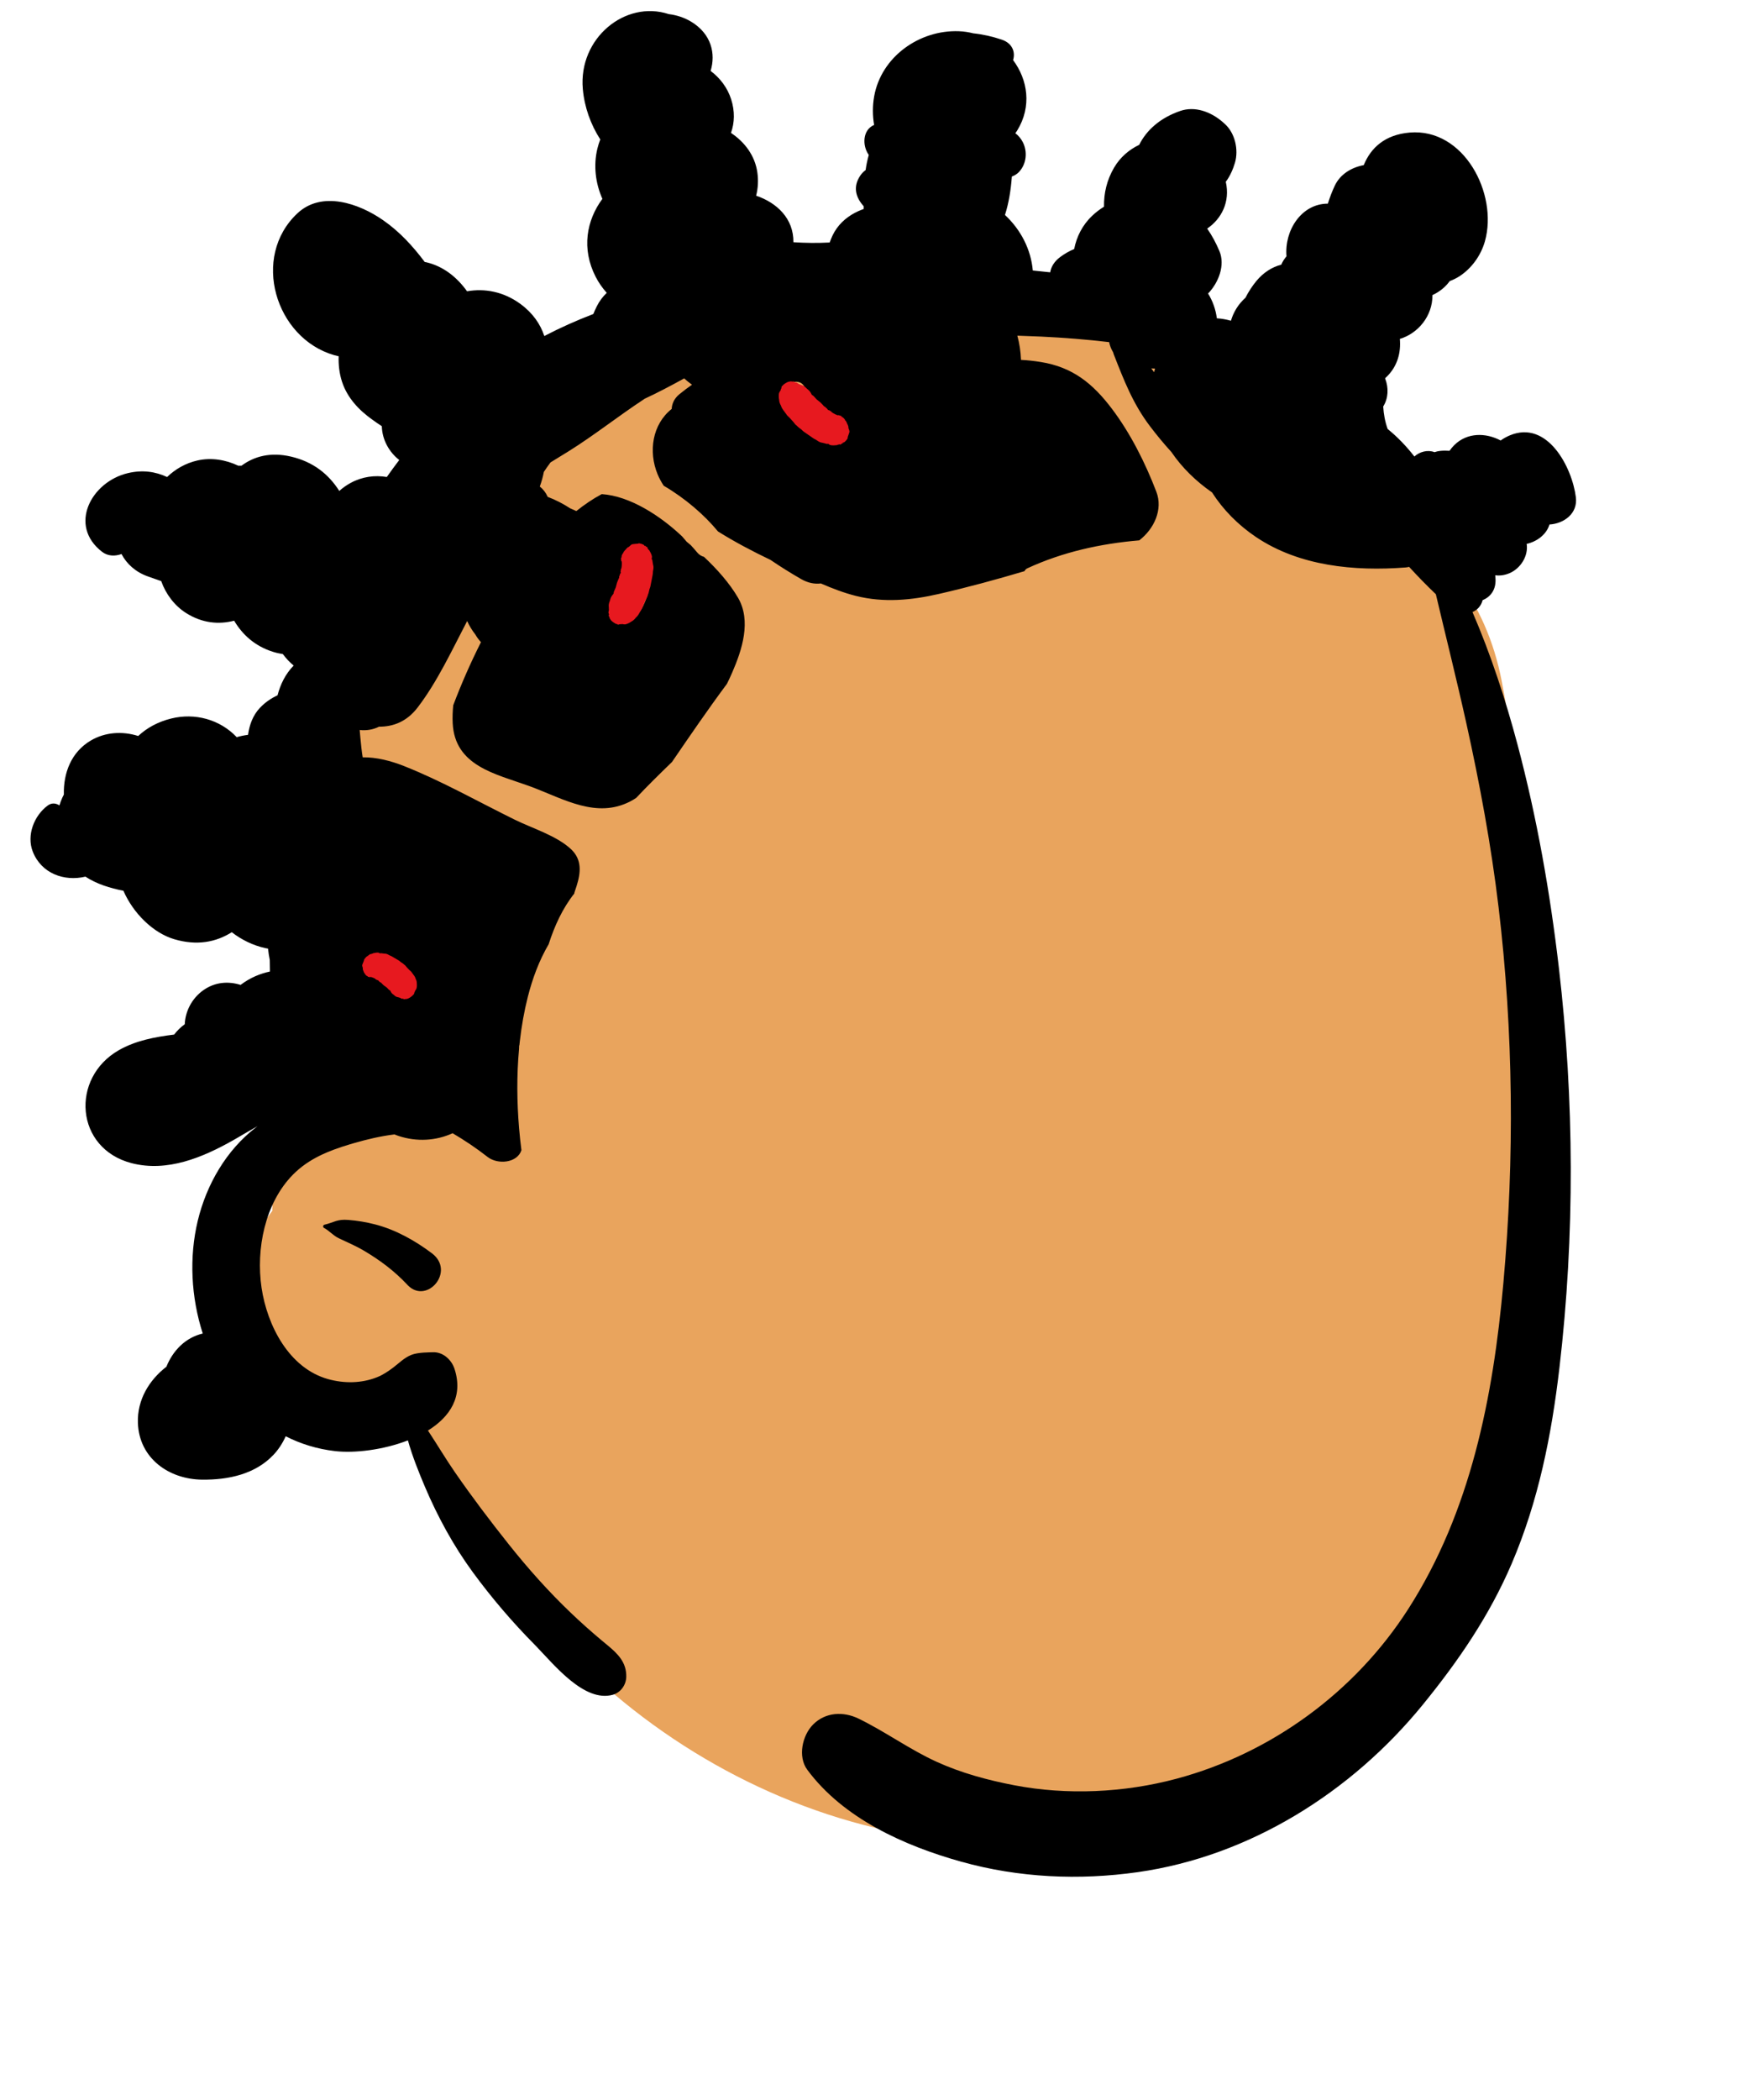 <svg xmlns="http://www.w3.org/2000/svg" xmlns:xlink="http://www.w3.org/1999/xlink" width="473" zoomAndPan="magnify" viewBox="0 0 354.75 425.25" height="567" preserveAspectRatio="xMidYMid meet" version="1.0"><defs><clipPath id="880b18a762"><path d="M 73 192 L 85 192 L 85 203 L 73 203 Z M 73 192 " clip-rule="nonzero"/></clipPath><clipPath id="573afb10cd"><path d="M 80.695 204.383 L 72.273 195.578 L 77.453 190.625 L 85.875 199.434 Z M 80.695 204.383 " clip-rule="nonzero"/></clipPath><clipPath id="1b495b7e4b"><path d="M 83.523 201.668 C 82.742 202.316 82.473 202.262 82.309 202.312 C 82.309 202.312 82.254 202.367 82.203 202.312 C 82.203 202.312 82.203 202.312 82.094 202.312 C 82.094 202.312 81.93 202.367 81.82 202.367 C 81.82 202.367 81.77 202.312 81.719 202.258 C 81.609 202.258 81.504 202.258 81.395 202.258 C 81.234 202.203 81.082 202.043 80.973 202.043 C 80.812 201.988 80.703 201.988 80.652 201.934 C 80.598 201.988 80.547 201.934 80.547 201.934 C 80.492 201.879 80.438 201.934 80.387 201.879 C 80.277 201.879 79.965 201.664 79.758 201.445 C 79.547 201.34 79.289 201.07 79.188 200.852 C 79.137 200.801 79.141 200.691 79.039 200.582 C 78.988 200.531 78.879 200.531 78.777 200.422 C 78.672 200.312 78.465 200.098 78.363 199.988 C 78.262 199.883 78.102 199.828 77.996 199.719 C 77.785 199.609 77.527 199.34 77.426 199.234 C 77.32 199.125 77.219 199.016 77.168 198.965 C 77.168 198.965 77.059 198.961 77.059 198.961 C 77.008 198.91 76.957 198.855 76.902 198.801 C 76.742 198.746 76.645 198.531 76.594 198.477 C 76.539 198.531 76.484 198.477 76.484 198.477 C 76.484 198.477 76.379 198.477 76.379 198.477 C 76.379 198.477 76.328 198.422 76.328 198.422 C 76.273 198.367 76.168 198.367 76.168 198.367 C 76.168 198.367 76.113 198.312 76.113 198.312 C 76.062 198.262 76.062 198.262 76.012 198.207 C 75.961 198.152 75.59 197.988 75.43 197.938 C 75.32 197.934 75.219 197.828 75.164 197.883 C 75.109 197.828 75.109 197.828 75.109 197.828 C 75.109 197.828 75.055 197.883 74.945 197.883 C 74.945 197.883 74.84 197.879 74.84 197.879 C 74.84 197.879 74.84 197.879 74.789 197.828 C 74.73 197.879 74.68 197.828 74.68 197.828 C 74.68 197.828 74.57 197.828 74.57 197.828 C 74.52 197.773 74.469 197.719 74.469 197.719 C 74.469 197.719 74.418 197.664 74.418 197.664 C 74.363 197.609 74.258 197.609 74.258 197.609 C 74.258 197.609 74 197.34 73.949 197.285 C 73.949 197.285 74.004 197.23 74.004 197.23 C 73.953 197.18 73.793 197.125 73.797 197.016 C 73.746 196.961 73.648 196.746 73.652 196.641 C 73.602 196.586 73.602 196.586 73.547 196.531 C 73.547 196.531 73.605 196.477 73.555 196.422 C 73.555 196.422 73.5 196.367 73.508 196.262 C 73.453 196.207 73.512 196.152 73.516 196.047 C 73.469 195.883 73.371 195.668 73.379 195.453 C 73.445 195.184 73.738 194.59 73.742 194.484 C 73.742 194.484 73.742 194.484 73.75 194.375 C 73.809 194.215 74.266 193.676 74.43 193.621 C 74.484 193.566 74.535 193.621 74.594 193.566 C 74.594 193.566 74.598 193.461 74.598 193.461 C 74.652 193.406 74.707 193.461 74.762 193.406 C 74.816 193.352 74.875 193.301 74.93 193.246 C 74.988 193.191 75.094 193.191 75.145 193.246 C 75.145 193.246 75.145 193.246 75.203 193.191 C 75.203 193.191 75.309 193.191 75.367 193.137 C 75.473 193.141 75.531 193.086 75.586 193.031 C 75.586 193.031 75.695 193.031 75.695 193.031 C 75.859 192.977 76.402 192.871 76.672 192.926 C 76.777 192.926 76.934 193.086 77.039 193.086 C 77.098 193.035 77.098 193.035 77.207 193.035 C 77.312 193.035 77.848 193.145 78.172 193.145 C 78.438 193.199 78.648 193.305 78.914 193.469 C 79.23 193.578 79.496 193.738 79.758 193.902 C 80.02 194.062 80.23 194.172 80.492 194.332 C 80.707 194.441 80.969 194.605 81.176 194.82 C 81.438 194.98 81.699 195.145 81.906 195.359 C 82.117 195.469 82.215 195.684 82.422 195.902 C 82.578 196.062 82.734 196.223 82.938 196.441 C 83.094 196.602 83.355 196.766 83.457 196.98 C 83.609 197.141 83.762 197.414 83.812 197.465 C 83.812 197.465 83.812 197.465 83.863 197.52 C 83.914 197.574 84.168 197.953 84.211 198.223 C 84.363 198.492 84.457 198.816 84.441 199.137 C 84.484 199.406 84.465 199.84 84.398 200.109 C 84.336 200.379 84.109 200.594 84.051 200.754 C 84.051 200.754 84.043 200.863 84.043 200.863 C 84.043 200.863 84.043 200.863 83.988 200.918 C 83.934 200.969 83.922 201.184 83.863 201.348 C 83.805 201.402 83.699 201.402 83.637 201.562 C 83.582 201.617 83.523 201.668 83.523 201.668 " clip-rule="nonzero"/></clipPath><clipPath id="596207cb0d"><path d="M 157 77 L 173 77 L 173 91 L 157 91 Z M 157 77 " clip-rule="nonzero"/></clipPath><clipPath id="427fa2335a"><path d="M 162.031 74.824 L 173.469 87.441 L 167.426 92.922 L 155.988 80.305 Z M 162.031 74.824 " clip-rule="nonzero"/></clipPath><clipPath id="c014db5113"><path d="M 158.766 77.867 C 159.688 77.172 160.027 77.281 160.23 77.242 C 160.23 77.242 160.297 77.18 160.367 77.258 C 160.367 77.258 160.367 77.258 160.5 77.277 C 160.5 77.277 160.703 77.234 160.84 77.25 C 160.84 77.25 160.906 77.328 160.977 77.406 C 161.113 77.422 161.25 77.441 161.383 77.461 C 161.59 77.555 161.801 77.785 161.938 77.805 C 162.141 77.898 162.277 77.914 162.348 77.992 C 162.414 77.934 162.484 78.012 162.484 78.012 C 162.555 78.086 162.617 78.027 162.688 78.105 C 162.824 78.121 163.238 78.449 163.52 78.758 C 163.797 78.93 164.145 79.316 164.289 79.605 C 164.359 79.684 164.363 79.82 164.504 79.977 C 164.574 80.051 164.711 80.07 164.848 80.223 C 164.988 80.379 165.27 80.688 165.41 80.84 C 165.547 80.996 165.754 81.09 165.895 81.246 C 166.168 81.418 166.52 81.801 166.66 81.957 C 166.801 82.113 166.941 82.266 167.008 82.344 C 167.008 82.344 167.145 82.359 167.145 82.359 C 167.215 82.438 167.285 82.516 167.355 82.594 C 167.562 82.688 167.703 82.977 167.773 83.055 C 167.84 82.996 167.91 83.074 167.91 83.074 C 167.91 83.074 168.047 83.09 168.047 83.09 C 168.047 83.09 168.117 83.168 168.117 83.168 C 168.188 83.246 168.32 83.262 168.32 83.262 C 168.32 83.262 168.391 83.34 168.391 83.34 C 168.461 83.418 168.461 83.418 168.531 83.492 C 168.602 83.57 169.082 83.836 169.289 83.934 C 169.426 83.949 169.562 84.105 169.629 84.047 C 169.699 84.121 169.699 84.121 169.699 84.121 C 169.699 84.121 169.766 84.062 169.902 84.082 C 169.902 84.082 170.035 84.098 170.035 84.098 C 170.035 84.098 170.035 84.098 170.105 84.176 C 170.172 84.117 170.242 84.191 170.242 84.191 C 170.242 84.191 170.379 84.211 170.379 84.211 C 170.449 84.289 170.52 84.363 170.52 84.363 C 170.52 84.363 170.586 84.441 170.586 84.441 C 170.656 84.52 170.793 84.535 170.793 84.535 C 170.793 84.535 171.145 84.922 171.215 85 C 171.215 85 171.148 85.059 171.148 85.059 C 171.219 85.137 171.422 85.23 171.426 85.367 C 171.496 85.445 171.641 85.738 171.645 85.875 C 171.715 85.949 171.715 85.949 171.785 86.027 C 171.785 86.027 171.719 86.086 171.789 86.164 C 171.789 86.164 171.859 86.242 171.863 86.379 C 171.934 86.457 171.867 86.516 171.875 86.652 C 171.949 86.867 172.094 87.156 172.102 87.43 C 172.043 87.762 171.727 88.469 171.734 88.605 C 171.734 88.605 171.734 88.605 171.738 88.742 C 171.676 88.941 171.156 89.555 170.953 89.594 C 170.887 89.656 170.816 89.578 170.754 89.637 C 170.754 89.637 170.758 89.773 170.758 89.773 C 170.691 89.832 170.621 89.754 170.555 89.816 C 170.488 89.875 170.426 89.934 170.359 89.992 C 170.293 90.055 170.156 90.035 170.086 89.957 C 170.086 89.957 170.086 89.957 170.02 90.02 C 170.02 90.02 169.887 90 169.82 90.059 C 169.684 90.043 169.617 90.102 169.555 90.16 C 169.555 90.16 169.418 90.145 169.418 90.145 C 169.215 90.188 168.543 90.234 168.203 90.121 C 168.066 90.105 167.855 89.871 167.719 89.855 C 167.656 89.914 167.656 89.914 167.52 89.898 C 167.383 89.879 166.699 89.656 166.293 89.602 C 165.953 89.488 165.676 89.316 165.332 89.066 C 164.922 88.879 164.574 88.629 164.23 88.379 C 163.883 88.129 163.609 87.957 163.262 87.711 C 162.988 87.539 162.641 87.289 162.359 86.98 C 162.016 86.73 161.672 86.48 161.391 86.172 C 161.113 86 160.969 85.711 160.691 85.402 C 160.48 85.168 160.27 84.938 159.992 84.629 C 159.781 84.398 159.434 84.148 159.289 83.859 C 159.082 83.625 158.867 83.258 158.797 83.18 C 158.797 83.18 158.797 83.18 158.727 83.102 C 158.656 83.027 158.301 82.504 158.223 82.152 C 158.008 81.785 157.859 81.355 157.848 80.945 C 157.77 80.598 157.754 80.051 157.809 79.715 C 157.867 79.383 158.129 79.145 158.191 78.949 C 158.191 78.949 158.188 78.812 158.188 78.812 C 158.188 78.812 158.188 78.812 158.25 78.754 C 158.316 78.695 158.309 78.422 158.371 78.223 C 158.434 78.164 158.57 78.184 158.633 77.984 C 158.699 77.926 158.766 77.867 158.766 77.867 " clip-rule="nonzero"/></clipPath><clipPath id="d566978da3"><path d="M 123 110 L 133 110 L 133 127 L 123 127 Z M 123 110 " clip-rule="nonzero"/></clipPath><clipPath id="6ce6504085"><path d="M 120.598 124.543 L 127.5 108.973 L 134.957 112.277 L 128.059 127.848 Z M 120.598 124.543 " clip-rule="nonzero"/></clipPath><clipPath id="a274aa9aa0"><path d="M 124.703 126.297 C 123.691 125.734 123.656 125.379 123.535 125.211 C 123.535 125.211 123.457 125.176 123.5 125.082 C 123.5 125.082 123.5 125.082 123.461 124.949 C 123.461 124.949 123.34 124.781 123.301 124.652 C 123.301 124.652 123.344 124.555 123.387 124.461 C 123.348 124.328 123.309 124.199 123.27 124.066 C 123.273 123.84 123.398 123.555 123.359 123.422 C 123.363 123.199 123.324 123.066 123.367 122.973 C 123.285 122.934 123.328 122.84 123.328 122.84 C 123.371 122.746 123.289 122.707 123.332 122.613 C 123.293 122.48 123.422 121.969 123.59 121.59 C 123.637 121.266 123.848 120.793 124.055 120.543 C 124.098 120.445 124.219 120.387 124.305 120.195 C 124.348 120.102 124.309 119.969 124.395 119.781 C 124.477 119.59 124.645 119.207 124.73 119.016 C 124.816 118.828 124.816 118.602 124.902 118.41 C 124.949 118.09 125.16 117.613 125.242 117.422 C 125.328 117.23 125.414 117.039 125.453 116.945 C 125.453 116.945 125.414 116.816 125.414 116.816 C 125.457 116.719 125.5 116.625 125.543 116.527 C 125.547 116.301 125.754 116.051 125.797 115.957 C 125.715 115.922 125.758 115.824 125.758 115.824 C 125.758 115.824 125.719 115.695 125.719 115.695 C 125.719 115.695 125.762 115.602 125.762 115.602 C 125.801 115.504 125.762 115.375 125.762 115.375 C 125.762 115.375 125.805 115.277 125.805 115.277 C 125.848 115.184 125.848 115.184 125.891 115.086 C 125.934 114.992 125.98 114.445 125.984 114.219 C 125.945 114.086 126.031 113.895 125.949 113.859 C 125.992 113.766 125.992 113.766 125.992 113.766 C 125.992 113.766 125.91 113.73 125.871 113.598 C 125.871 113.598 125.832 113.469 125.832 113.469 C 125.832 113.469 125.832 113.469 125.875 113.371 C 125.793 113.336 125.836 113.242 125.836 113.242 C 125.836 113.242 125.797 113.109 125.797 113.109 C 125.84 113.016 125.883 112.918 125.883 112.918 C 125.883 112.918 125.926 112.824 125.926 112.824 C 125.965 112.73 125.926 112.598 125.926 112.598 C 125.926 112.598 126.137 112.121 126.18 112.027 C 126.18 112.027 126.262 112.062 126.262 112.062 C 126.305 111.965 126.309 111.738 126.43 111.68 C 126.473 111.586 126.68 111.336 126.805 111.277 C 126.844 111.18 126.844 111.18 126.887 111.086 C 126.887 111.086 126.969 111.121 127.012 111.027 C 127.012 111.027 127.055 110.93 127.176 110.871 C 127.219 110.777 127.301 110.812 127.422 110.754 C 127.59 110.598 127.797 110.348 128.043 110.23 C 128.371 110.148 129.145 110.148 129.27 110.09 C 129.27 110.09 129.27 110.09 129.391 110.031 C 129.594 110.008 130.367 110.234 130.488 110.402 C 130.566 110.438 130.527 110.531 130.605 110.57 C 130.605 110.57 130.73 110.508 130.73 110.508 C 130.812 110.547 130.77 110.641 130.852 110.676 C 130.93 110.711 131.012 110.75 131.094 110.785 C 131.172 110.82 131.211 110.953 131.172 111.047 C 131.172 111.047 131.172 111.047 131.25 111.082 C 131.25 111.082 131.289 111.215 131.371 111.25 C 131.41 111.379 131.492 111.418 131.57 111.453 C 131.57 111.453 131.609 111.582 131.609 111.582 C 131.73 111.75 132.047 112.348 132.082 112.703 C 132.121 112.836 131.996 113.121 132.035 113.254 C 132.117 113.289 132.117 113.289 132.156 113.418 C 132.191 113.551 132.266 114.266 132.379 114.66 C 132.418 115.016 132.371 115.34 132.281 115.754 C 132.277 116.207 132.188 116.625 132.102 117.043 C 132.012 117.457 131.969 117.781 131.879 118.195 C 131.832 118.52 131.746 118.938 131.578 119.316 C 131.488 119.734 131.402 120.152 131.234 120.531 C 131.188 120.852 130.98 121.102 130.812 121.484 C 130.684 121.77 130.559 122.055 130.391 122.438 C 130.262 122.723 130.176 123.141 129.965 123.391 C 129.84 123.676 129.59 124.02 129.547 124.113 C 129.547 124.113 129.547 124.113 129.504 124.211 C 129.465 124.305 129.129 124.84 128.84 125.055 C 128.59 125.398 128.262 125.707 127.891 125.887 C 127.602 126.102 127.109 126.34 126.781 126.422 C 126.453 126.504 126.129 126.359 125.926 126.383 C 125.926 126.383 125.801 126.441 125.801 126.441 C 125.801 126.441 125.801 126.441 125.723 126.406 C 125.641 126.371 125.395 126.488 125.191 126.512 C 125.109 126.477 125.07 126.348 124.867 126.371 C 124.785 126.332 124.703 126.297 124.703 126.297 " clip-rule="nonzero"/></clipPath></defs><path fill="#e9a45d" d="M 308.988 187.344 C 308.129 170.961 307.379 154.031 304.238 137.898 C 302.699 129.992 299.617 122.691 294.637 116.34 C 290.078 110.531 284.34 106.027 278.523 101.551 C 266.828 92.559 255.582 82.602 242.492 75.645 C 229.934 68.969 216.355 64.938 202.281 63.129 C 175.184 59.645 146.719 65.445 123.184 79.363 C 100.355 92.863 82.004 113.812 70.648 137.699 C 65.008 149.566 60.77 162.094 58.484 175.051 C 55.762 190.492 56.008 205.977 56.105 221.594 C 56.141 226.84 56.094 232.086 55.832 237.32 C 55.406 239.863 55.172 242.434 55.176 245.195 C 50.008 251.992 47.906 261.078 51.145 269.449 C 56.309 282.805 70.965 288.875 84.27 286.547 C 84.863 290.02 86.301 293.438 88.086 296.77 C 91.141 302.457 94.559 308.031 98.184 313.375 C 105.684 324.43 114.242 334.453 124.453 343.102 C 144.695 360.242 170.336 371.473 196.93 373.098 C 221.137 374.574 246.672 367.691 266.414 353.488 C 276.664 346.117 285.531 337.086 292.121 326.27 C 299.816 313.633 303.992 299.086 306.16 284.543 C 310.918 252.621 310.664 219.504 308.988 187.344 Z M 308.988 187.344 " fill-opacity="1" fill-rule="evenodd"/><path fill="#000000" d="M 118.078 18.035 C 117.164 7.727 126.668 -0.031 135.484 2.855 C 137.105 3.059 138.676 3.566 140.082 4.426 C 144.141 6.906 145.027 10.902 143.969 14.359 C 145.875 15.797 147.375 17.746 148.129 20.098 C 148.906 22.52 148.828 24.871 148.094 26.918 C 150.863 28.746 152.953 31.504 153.438 34.918 C 153.668 36.543 153.574 38.152 153.191 39.629 C 157.379 41.051 160.797 44.234 160.746 49.055 C 163.18 49.211 165.613 49.246 168.094 49.109 C 168.445 48.109 168.879 47.137 169.523 46.242 C 170.82 44.434 172.664 43.195 174.707 42.422 L 174.988 42.32 L 174.984 41.77 C 173.418 40.039 172.688 37.852 174.352 35.473 C 174.637 35.062 174.988 34.727 175.375 34.438 C 175.512 33.402 175.734 32.383 176.012 31.375 C 174.629 29.453 174.781 26.258 177.094 25.305 C 176.773 23.426 176.754 21.48 177.102 19.52 C 178.531 11.488 186.285 6.016 194.273 6.324 C 195.273 6.359 196.246 6.512 197.188 6.75 C 199.133 6.953 201.066 7.391 202.973 8.035 C 205.168 8.785 205.734 10.617 205.25 12.168 C 208.23 16.156 209.078 21.574 206.074 26.445 C 205.961 26.629 205.836 26.805 205.711 26.984 C 206.312 27.438 206.836 28.035 207.227 28.801 C 208.203 30.73 207.965 33.184 206.473 34.797 C 206.074 35.227 205.562 35.547 205 35.754 L 204.988 35.914 C 204.793 38.5 204.383 41.094 203.605 43.535 C 206.77 46.473 208.871 50.473 209.242 54.777 C 210.422 54.887 211.598 55.016 212.773 55.148 C 212.949 53.969 213.664 52.906 214.75 52.082 C 215.66 51.395 216.633 50.844 217.629 50.43 C 218.109 47.953 219.285 45.582 221.273 43.699 C 222.008 43 222.812 42.387 223.672 41.855 C 223.621 39.172 224.223 36.492 225.707 33.953 C 226.945 31.84 228.746 30.309 230.797 29.332 C 232.297 26.324 235.066 23.867 239.102 22.473 C 242.117 21.43 245.309 22.668 247.602 24.617 L 248.113 25.066 C 250.215 26.922 250.977 30.332 250.199 32.961 C 249.836 34.199 249.227 35.645 248.344 36.816 C 249.277 40.93 247.418 44.363 244.574 46.293 C 245.547 47.68 246.363 49.211 247.055 50.852 C 248.246 53.684 246.906 57.215 244.754 59.445 C 245.695 60.949 246.309 62.699 246.531 64.461 C 247.492 64.516 248.445 64.688 249.387 64.953 C 249.895 63.223 250.855 61.613 252.324 60.301 C 252.965 59.043 253.73 57.875 254.582 56.855 C 255.93 55.242 257.676 54.078 259.578 53.605 C 259.832 53.008 260.191 52.434 260.641 51.91 C 260.188 46.664 263.664 41.246 269.02 41.242 C 269.398 40.02 269.859 38.809 270.414 37.625 C 271.496 35.297 273.797 33.902 276.289 33.441 C 277.754 29.875 280.633 27.281 285.57 26.848 C 296.602 25.883 303.539 39.258 300.844 48.859 C 300.043 51.711 298.168 54.336 295.68 55.949 C 295.027 56.371 294.371 56.676 293.707 56.93 C 293.043 57.855 292.148 58.68 291 59.352 C 290.746 59.5 290.484 59.637 290.215 59.754 C 290.238 64.039 287.281 67.527 283.609 68.633 C 283.848 71.336 283.156 74.047 281.102 76.137 L 280.957 76.277 L 280.66 76.547 L 280.633 76.664 C 281.363 78.547 281.289 80.617 280.238 82.32 C 280.332 83.887 280.609 85.418 281.137 86.875 C 283.164 88.516 284.953 90.398 286.551 92.445 C 287.621 91.477 289.234 91.039 290.629 91.57 C 291.016 91.438 291.414 91.352 291.797 91.312 C 292.434 91.25 293.055 91.25 293.668 91.297 C 293.953 90.887 294.277 90.496 294.645 90.129 C 297.25 87.555 301.031 87.605 304.031 89.207 C 304.566 88.816 305.176 88.469 305.859 88.18 C 313.508 84.953 318.523 94.66 319.27 100.711 C 319.676 104.012 316.836 106.047 313.918 106.219 C 313.328 108.219 311.426 109.66 309.301 110.148 C 309.68 112.621 308.039 115.145 305.805 116.086 C 304.809 116.504 303.848 116.621 302.938 116.5 L 302.98 117.082 C 303.156 119.406 301.984 120.883 300.375 121.539 C 300.094 122.688 299.309 123.523 298.324 123.949 C 302.082 132.652 305.047 141.77 307.441 150.762 C 311.387 165.605 314.043 180.723 315.824 195.973 C 318.953 222.785 319.078 250.148 315.941 276.973 C 314.348 290.625 311.695 303.965 306.273 316.641 C 301.746 327.219 295.457 336.395 288.215 345.273 C 273.824 362.91 253.23 375.902 230.531 379.129 C 218.617 380.824 206.398 380.27 194.77 377.023 C 183.195 373.793 170.852 368.25 163.559 358.406 C 161.582 355.742 162.543 351.422 164.742 349.223 C 167.254 346.711 170.867 346.551 173.93 348.035 C 179.363 350.672 184.25 354.277 189.777 356.793 C 194.766 359.062 200.156 360.516 205.527 361.543 C 216.164 363.578 227.73 363.059 238.336 360.219 C 257.566 355.074 274.508 342.656 285.266 325.91 C 297.973 306.125 302.508 282.938 304.582 259.836 C 306.855 234.547 306.617 208.91 303.605 183.691 C 302.109 171.188 299.809 158.793 297.086 146.504 C 295.148 137.75 292.961 129.059 290.902 120.336 C 289.039 118.555 287.234 116.715 285.496 114.809 L 285.441 114.809 C 285.223 114.863 284.992 114.902 284.746 114.922 C 274.418 115.707 263.227 114.672 254.414 108.719 C 250.832 106.301 247.805 103.238 245.551 99.715 C 242.383 97.52 239.5 94.75 237.332 91.551 C 235.797 89.867 234.34 88.105 232.957 86.277 C 229.508 81.727 227.68 76.953 225.621 71.699 C 225.574 71.582 225.543 71.461 225.52 71.348 C 225.125 70.703 224.848 70 224.711 69.285 C 220.129 68.742 215.523 68.383 210.965 68.164 C 209.352 68.09 207.734 68.027 206.113 67.977 C 206.539 69.559 206.793 71.199 206.852 72.883 C 208.156 72.941 209.488 73.094 210.855 73.312 C 217.254 74.332 221.355 77.605 225.242 82.742 C 229.023 87.738 232.039 93.746 234.277 99.594 C 235.652 103.172 233.82 107.125 230.809 109.43 C 222.992 110.094 215.309 111.773 208.113 115.102 C 207.863 115.223 207.68 115.426 207.555 115.668 C 201.812 117.379 196.023 118.945 190.238 120.273 C 184.656 121.559 179.016 122.094 173.398 120.676 C 170.988 120.066 168.625 119.168 166.305 118.156 C 165.059 118.309 163.707 118.07 162.332 117.281 C 160.254 116.09 158.16 114.789 156.102 113.387 C 152.461 111.641 148.879 109.766 145.457 107.621 L 145.438 107.594 C 142.711 104.285 138.82 100.914 134.465 98.363 C 133.984 97.629 133.559 96.852 133.219 96.027 C 131.344 91.469 132.129 85.953 136.082 82.816 C 136.137 81.734 136.609 80.676 137.652 79.828 C 138.48 79.152 139.332 78.516 140.203 77.906 C 140.02 77.77 139.836 77.637 139.656 77.5 C 139.297 77.227 138.949 76.938 138.613 76.633 C 135.977 78.082 133.312 79.496 130.59 80.758 C 130.52 80.809 130.457 80.859 130.383 80.906 C 125.262 84.27 120.418 88.129 115.234 91.367 C 113.992 92.141 112.754 92.895 111.527 93.648 C 111.066 94.277 110.617 94.914 110.184 95.562 C 109.996 96.562 109.715 97.559 109.363 98.527 C 110.043 99.07 110.594 99.781 110.969 100.625 C 112.582 101.234 114.098 102.016 115.512 102.941 L 116.766 103.496 C 118.379 102.207 120.082 101.039 121.91 100.066 C 127.652 100.441 133.859 104.508 138.223 108.656 C 138.527 109 138.828 109.348 139.113 109.703 C 139.391 109.926 139.668 110.16 139.945 110.395 C 140.398 110.879 140.82 111.363 141.203 111.828 C 141.637 112.355 142.129 112.645 142.625 112.766 C 145.297 115.277 147.801 118.102 149.516 121.035 C 152.266 125.746 150.34 131.617 148.324 136.238 C 147.996 136.992 147.648 137.738 147.285 138.473 C 143.434 143.656 139.785 148.988 136.137 154.32 C 133.68 156.695 131.238 159.086 128.902 161.574 C 128.523 161.828 128.121 162.074 127.68 162.301 C 120.883 165.801 114.309 161.863 107.836 159.41 L 107.113 159.145 C 100.441 156.73 92.137 155.145 91.715 146.457 C 91.656 145.273 91.703 144.062 91.82 142.836 C 93.465 138.48 95.344 134.211 97.445 130.047 C 97.02 129.59 96.641 129.082 96.32 128.52 C 95.645 127.66 95.082 126.738 94.648 125.762 C 91.551 131.695 88.602 138.062 84.617 143.27 C 82.422 146.137 79.688 147.172 76.785 147.164 C 75.562 147.781 74.191 147.988 72.871 147.836 L 73.012 149.422 C 73.133 150.746 73.273 152.07 73.477 153.367 C 76.281 153.324 79.215 154.09 81.828 155.125 C 89.5 158.16 96.891 162.359 104.293 166 C 107.863 167.758 112.773 169.23 115.695 171.977 C 117.93 174.082 117.676 176.691 116.824 179.402 C 116.68 179.867 116.52 180.324 116.367 180.785 L 116.359 180.938 C 113.973 183.941 112.34 187.527 111.152 191.23 C 109.215 194.527 107.863 198.223 106.941 201.848 C 106.195 204.789 105.668 207.793 105.32 210.824 L 105.23 211.652 L 105.184 211.75 L 105.156 212.465 C 104.664 217.805 104.723 223.211 105.168 228.504 C 105.293 229.98 105.445 231.457 105.641 232.926 C 104.805 235.535 100.848 235.898 98.793 234.301 C 96.535 232.539 94.16 230.938 91.699 229.492 C 88.34 231.02 84.453 231.281 80.703 230.027 C 80.434 229.941 80.18 229.832 79.922 229.73 C 77.109 230.078 74.324 230.734 71.66 231.512 L 70.859 231.746 C 66.605 233.027 62.555 234.629 59.352 237.879 C 53.664 243.648 51.832 252.98 52.992 260.793 C 54.121 268.391 58.531 277.078 66.477 279.289 C 69.73 280.191 73.234 280.164 76.395 278.902 C 77.598 278.422 78.625 277.727 79.641 276.965 C 80.883 276.027 81.867 274.973 83.344 274.379 C 84.691 273.836 87.02 273.879 87.68 273.848 C 89.734 273.746 91.473 275.355 92.078 277.195 C 93.922 282.812 91.152 286.938 86.703 289.699 C 88.574 292.531 90.328 295.492 92.184 298.172 C 95.645 303.176 99.305 308.012 103.094 312.77 C 106.984 317.656 111.133 322.309 115.652 326.621 C 117.695 328.57 119.801 330.449 121.965 332.258 L 123.16 333.246 C 125.18 334.934 126.949 336.652 126.879 339.598 C 126.84 341.246 125.742 342.777 124.121 343.219 C 118.383 344.773 112.367 337.25 108.629 333.387 L 108.336 333.086 C 103.812 328.512 99.602 323.594 95.797 318.402 C 91.875 313.051 88.66 307.141 86.07 301.043 C 84.871 298.211 83.562 294.973 82.641 291.695 C 77.652 293.629 71.859 294.32 67.895 293.867 C 64.238 293.449 60.898 292.398 57.883 290.863 C 57.266 292.246 56.434 293.531 55.426 294.602 C 51.691 298.566 46.25 299.699 40.98 299.648 C 34.234 299.59 28.18 295.332 27.938 288.156 C 27.777 283.504 30.188 279.508 33.707 276.785 C 35.012 273.566 37.488 270.91 41.078 270.051 C 38.703 262.707 38.285 254.613 40.07 247.199 C 41.836 239.859 45.871 232.906 51.832 228.328 L 52.172 228.07 L 52.031 228.145 C 50.621 228.922 49.246 229.762 47.852 230.562 L 47.227 230.922 C 41.035 234.418 33.863 237.418 26.652 235.551 C 15.211 232.582 14.223 218.312 24.066 212.68 C 27.469 210.73 31.398 209.996 35.281 209.512 C 35.895 208.711 36.625 207.996 37.43 207.418 C 37.547 204.797 38.867 202.176 41.199 200.527 C 43.578 198.848 46.254 198.68 48.742 199.453 C 49.668 198.758 50.676 198.148 51.781 197.672 C 52.738 197.258 53.715 196.953 54.688 196.746 C 54.672 195.965 54.664 195.18 54.652 194.398 C 54.496 193.668 54.398 192.902 54.301 192.105 C 54.125 192.074 53.949 192.047 53.773 192.012 C 51.238 191.457 48.949 190.32 46.957 188.785 C 43.766 190.801 39.898 191.562 35.293 190.199 C 31.023 188.934 26.996 184.957 25.004 180.391 C 22.273 179.844 19.625 179.047 17.305 177.531 C 13.008 178.555 8.379 176.902 6.637 172.457 C 5.348 169.156 6.898 165.172 9.668 163.129 C 10.473 162.531 11.348 162.645 12.039 163.105 C 12.203 162.57 12.395 162.039 12.633 161.52 C 12.727 161.312 12.832 161.109 12.938 160.906 C 12.832 156.539 14.418 152.316 18.383 149.973 C 21.324 148.234 24.836 148.043 28 149.047 C 29.734 147.43 31.938 146.191 34.672 145.512 C 39.477 144.316 44.539 145.68 47.961 149.285 C 48.699 149.066 49.465 148.914 50.25 148.816 C 50.535 146.805 51.219 144.871 52.648 143.359 C 53.672 142.277 54.898 141.414 56.227 140.809 C 56.832 138.531 57.828 136.492 59.492 134.785 C 58.676 134.098 57.938 133.324 57.309 132.465 C 56.609 132.352 55.914 132.199 55.238 131.98 C 51.621 130.82 49.129 128.543 47.438 125.703 C 44.305 126.504 40.988 126.211 37.73 124.164 C 35.375 122.688 33.598 120.324 32.66 117.68 L 29.984 116.742 C 27.461 115.852 25.652 114.184 24.617 112.199 C 23.305 112.672 21.855 112.656 20.676 111.746 C 13.766 106.41 18.484 97.574 25.883 95.82 C 28.891 95.105 31.52 95.512 33.855 96.602 C 35.516 95 37.602 93.797 39.988 93.254 C 42.77 92.621 45.703 93.086 48.27 94.312 L 48.934 94.305 C 51.52 92.383 54.84 91.523 58.895 92.453 C 63.484 93.504 66.617 96.074 68.738 99.422 C 69.422 98.805 70.188 98.262 71.023 97.805 C 73.398 96.512 75.938 96.195 78.367 96.598 C 79.184 95.434 80.023 94.285 80.887 93.156 C 78.832 91.551 77.43 89.066 77.355 86.309 C 76.738 85.922 76.137 85.48 75.562 85.078 C 72.754 83.098 70.371 80.617 69.285 77.281 C 68.746 75.617 68.551 73.883 68.613 72.145 C 68.309 72.078 68.008 72.008 67.711 71.926 C 55.77 68.488 50.816 52.031 60.258 43.199 C 65.211 38.559 72.746 41.188 77.648 44.613 C 80.992 46.945 83.648 49.852 86.055 53.059 C 86.168 53.082 86.277 53.09 86.391 53.117 C 89.848 53.934 92.594 56.152 94.625 58.988 C 98.211 58.363 102.027 59.055 105.43 61.547 C 107.91 63.359 109.469 65.605 110.277 68.047 C 113.5 66.367 116.816 64.891 120.207 63.59 C 120.426 63.055 120.66 62.52 120.93 61.992 C 121.449 60.961 122.133 60.062 122.926 59.305 C 122.062 58.34 121.297 57.266 120.684 56.066 C 117.766 50.379 118.82 44.625 122.043 40.273 C 120.637 37.098 120.199 33.496 121.035 30.074 C 121.191 29.438 121.387 28.828 121.613 28.238 C 119.656 25.191 118.402 21.68 118.078 18.035 Z M 65.719 248.023 C 67.789 247.52 68.277 246.859 70.605 247.051 C 72.406 247.195 74.25 247.504 75.996 247.957 C 80.168 249.035 84.059 251.219 87.484 253.789 C 92.344 257.43 86.523 264.203 82.656 260.316 L 82.539 260.195 C 79.938 257.406 77.02 255.23 73.75 253.289 C 72.094 252.305 70.383 251.594 68.652 250.766 C 67.453 250.195 66.762 249.262 65.637 248.664 C 65.371 248.523 65.434 248.094 65.719 248.023 Z M 76.863 193.148 C 75.719 192.742 74.406 193.605 74.098 194.715 C 73.77 195.91 74.469 196.992 75.547 197.434 L 75.668 197.477 C 77.133 197.996 78.473 198.855 79.609 199.906 L 79.852 200.137 C 81.926 202.152 85.105 198.977 83.027 196.957 C 81.266 195.246 79.176 193.965 76.863 193.148 Z M 130.602 111.383 C 129.418 108.797 125.645 110.965 126.668 113.527 L 126.723 113.648 C 127.785 115.977 127.348 118.68 126.188 120.875 L 126.074 121.086 C 124.66 123.609 128.539 125.879 129.953 123.352 C 132.047 119.602 132.395 115.309 130.602 111.383 Z M 163.223 79.188 L 163.168 78.93 C 162.637 76.09 158.309 77.293 158.836 80.121 C 159.719 84.828 163.137 87.918 167.52 89.453 C 170.254 90.41 171.43 86.074 168.715 85.121 C 165.809 84.105 163.867 82.18 163.223 79.188 Z M 234.008 74.641 L 233.246 74.609 L 233.828 75.375 C 233.883 75.129 233.941 74.887 234.008 74.641 Z M 234.008 74.641 " fill-opacity="1" fill-rule="evenodd"/><g clip-path="url(#880b18a762)"><g clip-path="url(#573afb10cd)"><g clip-path="url(#1b495b7e4b)"><path fill="#e7191f" d="M 80.527 208.672 L 67.984 195.555 L 77.66 186.301 L 90.203 199.418 Z M 80.527 208.672 " fill-opacity="1" fill-rule="nonzero"/></g></g></g><g clip-path="url(#596207cb0d)"><g clip-path="url(#427fa2335a)"><g clip-path="url(#c014db5113)"><path fill="#e7191f" d="M 161.875 69.422 L 178.871 88.168 L 167.578 98.41 L 150.582 79.66 Z M 161.875 69.422 " fill-opacity="1" fill-rule="nonzero"/></g></g></g><g clip-path="url(#d566978da3)"><g clip-path="url(#6ce6504085)"><g clip-path="url(#a274aa9aa0)"><path fill="#e7191f" d="M 115.723 126.875 L 125.977 103.738 L 139.91 109.914 L 129.66 133.051 Z M 115.723 126.875 " fill-opacity="1" fill-rule="nonzero"/></g></g></g></svg>